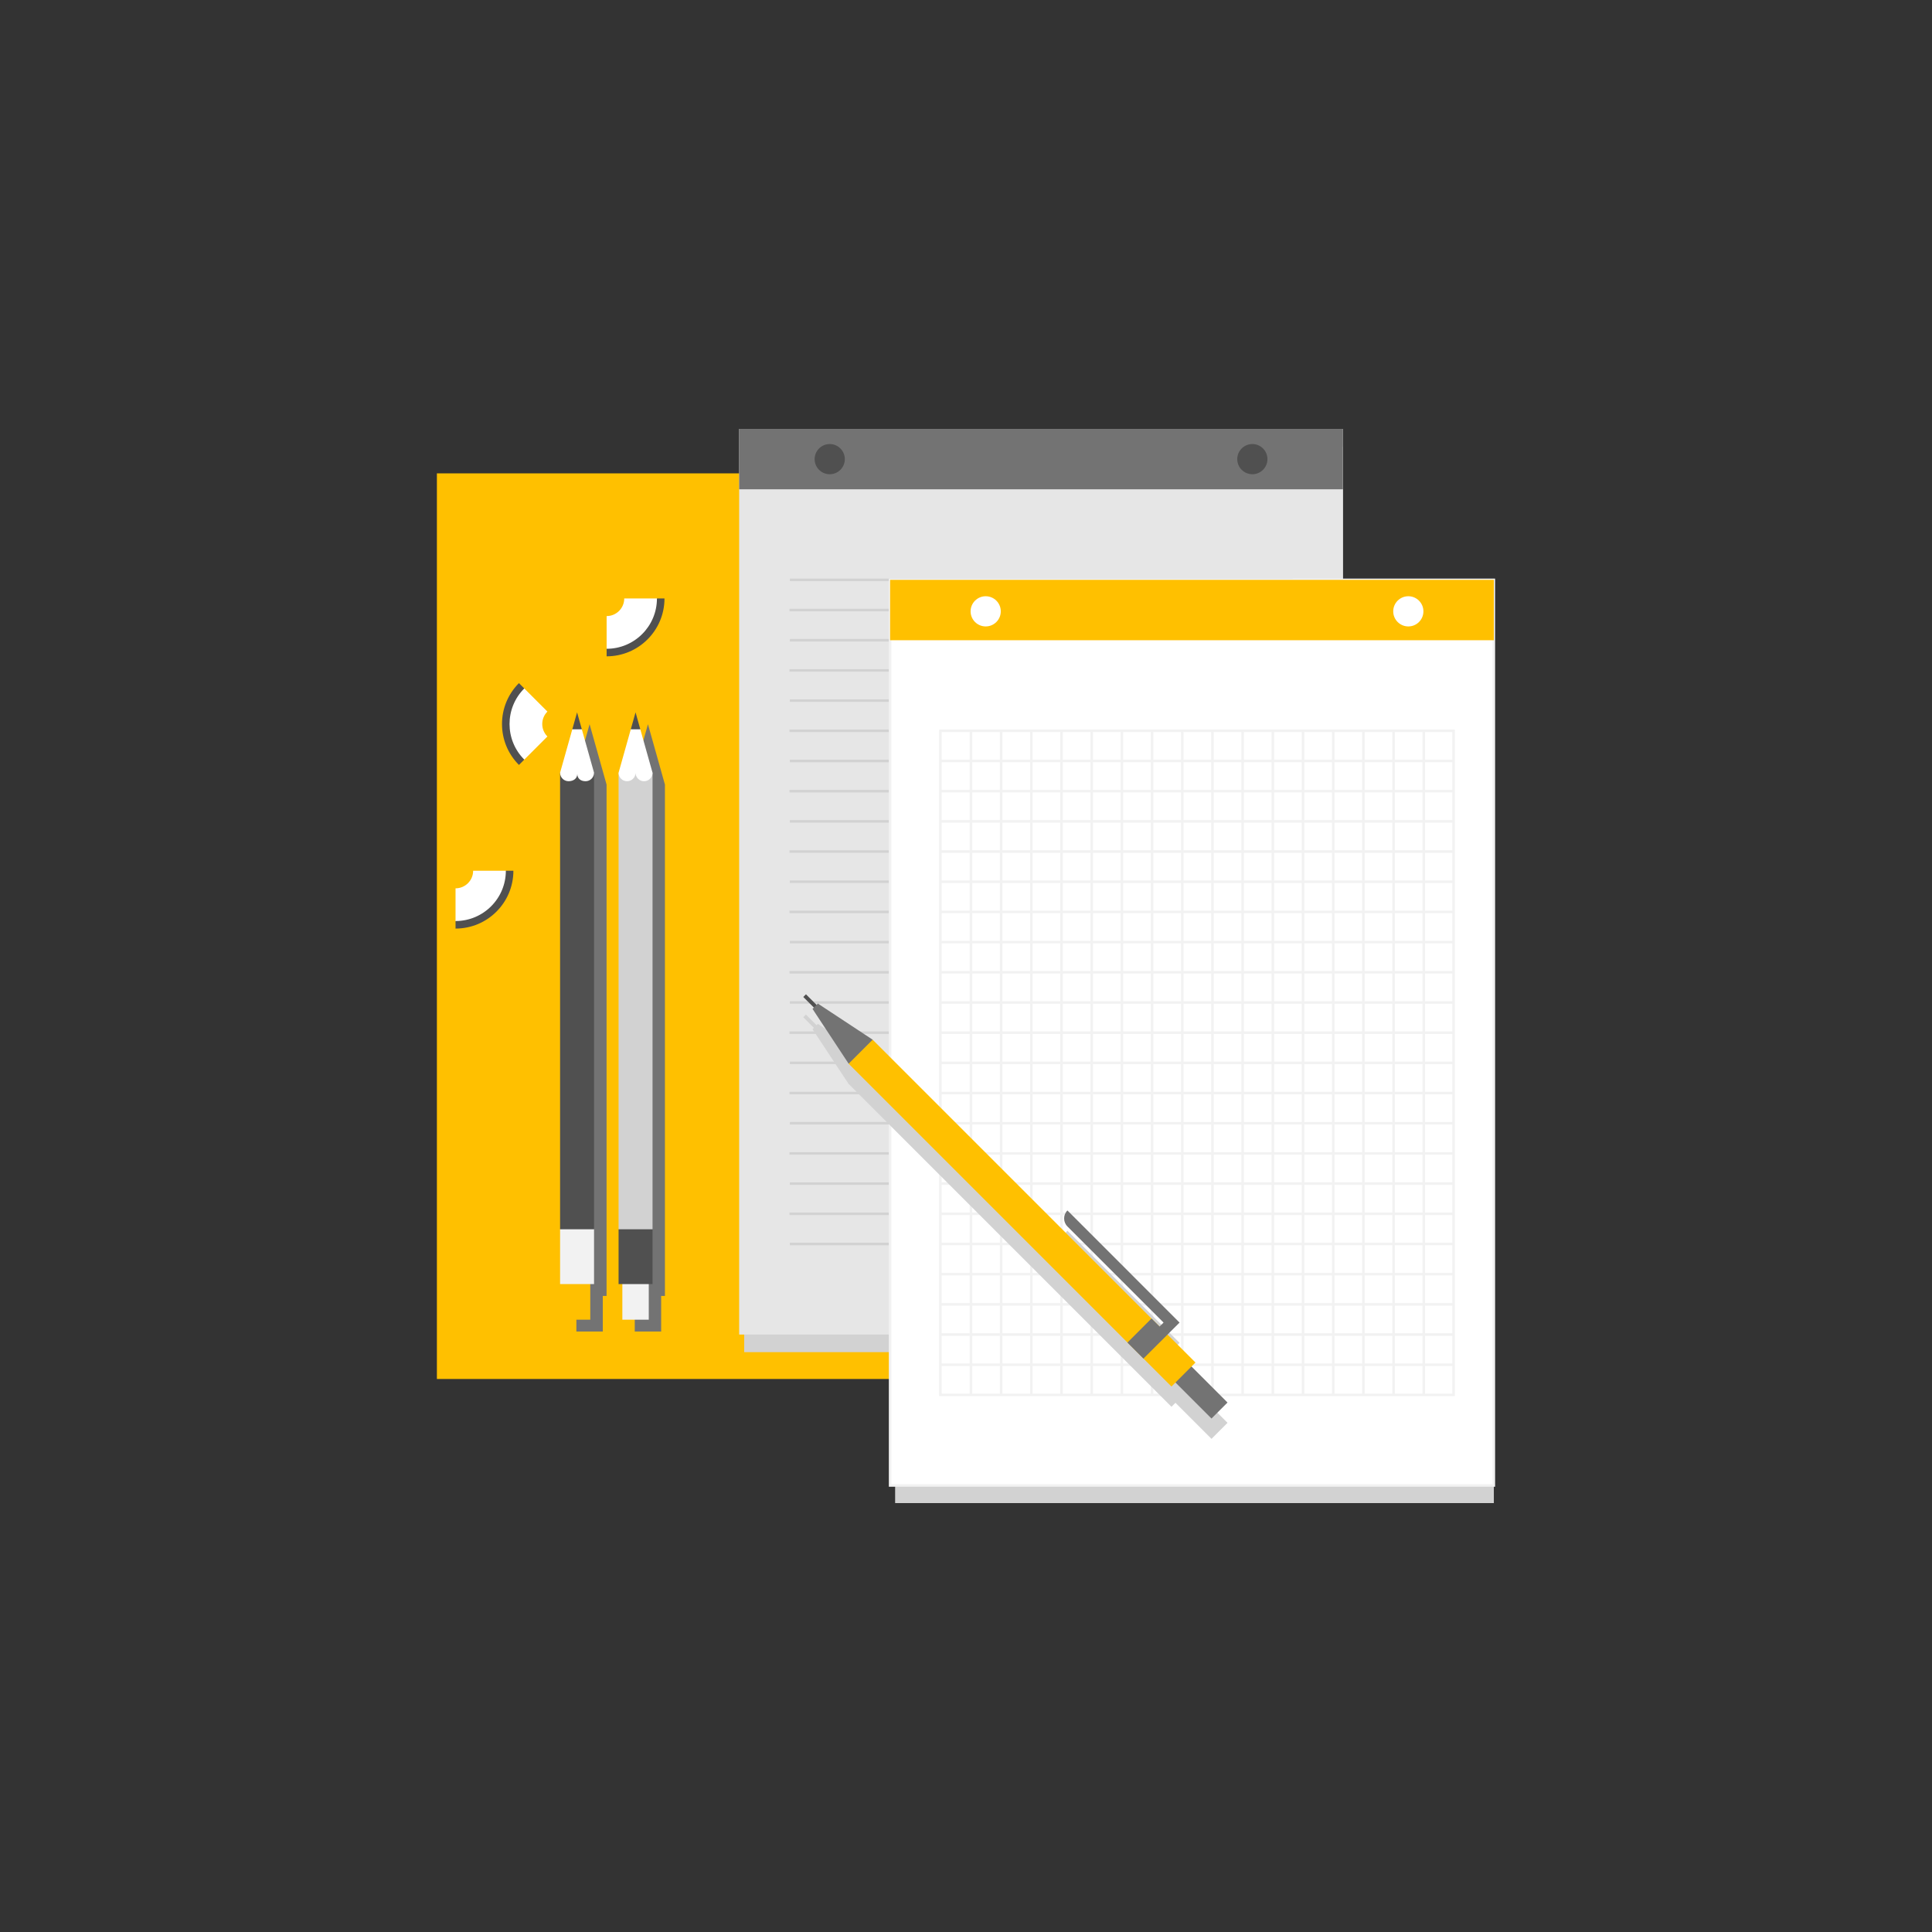 <svg width="720" height="720" xmlns="http://www.w3.org/2000/svg" xmlns:xlink="http://www.w3.org/1999/xlink" overflow="hidden"><rect width="100%" height="100%" fill="#333333" stroke="none"/><defs><clipPath id="clip0"><rect x="280" y="0" width="720" height="720"/></clipPath></defs><g clip-path="url(#clip0)" transform="translate(-280 0)"><path d="M442.818 176.407 667.818 176.407 667.818 513.907 442.817 513.907Z" fill="#FFC000"/><path d="M557.339 166.406 780.464 166.406 780.464 503.906 557.339 503.906Z" fill="#D2D2D2"/><path d="M555.464 159.844 780.464 159.844 780.464 497.344 555.464 497.344Z" fill="#E6E6E6"/><path d="M574.351 215.625 761.714 215.625 761.714 216.562 574.351 216.562Z" fill="#D2D2D2"/><path d="M574.214 226.875 761.577 226.875 761.577 227.812 574.214 227.812Z" fill="#D2D2D2"/><path d="M574.351 238.125 761.714 238.125 761.714 239.062 574.351 239.062Z" fill="#D2D2D2"/><path d="M574.214 249.375 761.577 249.375 761.577 250.312 574.214 250.312Z" fill="#D2D2D2"/><path d="M574.351 260.625 761.714 260.625 761.714 261.562 574.351 261.562Z" fill="#D2D2D2"/><path d="M574.214 271.875 761.577 271.875 761.577 272.812 574.214 272.812Z" fill="#D2D2D2"/><path d="M574.351 283.125 761.714 283.125 761.714 284.062 574.351 284.062Z" fill="#D2D2D2"/><path d="M574.214 294.375 761.577 294.375 761.577 295.312 574.214 295.312Z" fill="#D2D2D2"/><path d="M574.351 305.625 761.714 305.625 761.714 306.562 574.351 306.562Z" fill="#D2D2D2"/><path d="M574.214 316.875 761.577 316.875 761.577 317.812 574.214 317.812Z" fill="#D2D2D2"/><path d="M574.351 328.125 761.714 328.125 761.714 329.062 574.351 329.062Z" fill="#D2D2D2"/><path d="M574.214 339.375 761.577 339.375 761.577 340.312 574.214 340.312Z" fill="#D2D2D2"/><path d="M574.351 350.625 761.714 350.625 761.714 351.562 574.351 351.562Z" fill="#D2D2D2"/><path d="M574.214 361.875 761.577 361.875 761.577 362.812 574.214 362.812Z" fill="#D2D2D2"/><path d="M574.351 373.125 761.714 373.125 761.714 374.062 574.351 374.062Z" fill="#D2D2D2"/><path d="M574.214 384.375 761.577 384.375 761.577 385.312 574.214 385.312Z" fill="#D2D2D2"/><path d="M574.351 395.625 761.714 395.625 761.714 396.562 574.351 396.562Z" fill="#D2D2D2"/><path d="M574.214 406.875 761.577 406.875 761.577 407.812 574.214 407.812Z" fill="#D2D2D2"/><path d="M574.351 418.125 761.714 418.125 761.714 419.062 574.351 419.062Z" fill="#D2D2D2"/><path d="M574.214 429.375 761.577 429.375 761.577 430.312 574.214 430.312Z" fill="#D2D2D2"/><path d="M574.351 440.625 761.714 440.625 761.714 441.562 574.351 441.562Z" fill="#D2D2D2"/><path d="M574.214 451.875 761.577 451.875 761.577 452.812 574.214 452.812Z" fill="#D2D2D2"/><path d="M574.351 463.125 761.714 463.125 761.714 464.062 574.351 464.062Z" fill="#D2D2D2"/><path d="M555.464 159.844 780.464 159.844 780.464 182.344 555.464 182.344Z" fill="#737373"/><path d="M594.839 171.108C594.839 174.215 592.32 176.733 589.214 176.733 586.107 176.733 583.589 174.215 583.589 171.108 583.589 168.001 586.107 165.483 589.214 165.483 592.32 165.483 594.839 168.001 594.839 171.108Z" fill="#505050"/><path d="M752.339 171.108C752.339 174.215 749.82 176.733 746.714 176.733 743.607 176.733 741.089 174.215 741.089 171.108 741.089 168.001 743.607 165.483 746.714 165.483 749.82 165.483 752.339 168.001 752.339 171.108Z" fill="#505050"/><path d="M613.589 222.656 836.714 222.656 836.714 560.156 613.589 560.156Z" fill="#D2D2D2"/><path d="M611.714 216.094 836.714 216.094 836.714 553.594 611.714 553.594Z" fill="#FFFFFF"/><path d="M837.182 554.062 611.245 554.062 611.245 215.625 837.182 215.625 837.182 554.062ZM612.182 553.125 836.245 553.125 836.245 216.562 612.182 216.562 612.182 553.125Z" fill="#F2F2F2"/><path d="M629.995 271.875 629.995 520.312 822.182 520.312 822.182 271.875 629.995 271.875ZM721.07 429.375 721.07 419.062 731.382 419.062 731.382 429.375 721.07 429.375ZM731.382 430.312 731.382 440.625 721.07 440.625 721.07 430.312 731.382 430.312ZM731.382 362.812 731.382 373.125 721.07 373.125 721.07 362.812 731.382 362.812ZM721.07 361.875 721.07 351.562 731.382 351.562 731.382 361.875 721.07 361.875ZM721.07 406.875 721.07 396.562 731.382 396.562 731.382 406.875 721.07 406.875ZM731.382 407.812 731.382 418.125 721.07 418.125 721.07 407.812 731.382 407.812ZM721.07 395.625 721.07 385.312 731.382 385.312 731.382 395.625 721.07 395.625ZM721.07 384.375 721.07 374.062 731.382 374.062 731.382 384.375 721.07 384.375ZM720.132 373.125 709.82 373.125 709.82 362.812 720.132 362.812 720.132 373.125ZM720.132 374.062 720.132 384.375 709.82 384.375 709.82 374.062 720.132 374.062ZM720.132 385.312 720.132 395.625 709.82 395.625 709.82 385.312 720.132 385.312ZM720.132 396.562 720.132 406.875 709.82 406.875 709.82 396.562 720.132 396.562ZM720.132 407.812 720.132 418.125 709.82 418.125 709.82 407.812 720.132 407.812ZM720.132 419.062 720.132 429.375 709.82 429.375 709.82 419.062 720.132 419.062ZM732.32 419.062 742.632 419.062 742.632 429.375 732.32 429.375 732.32 419.062ZM732.32 418.125 732.32 407.812 742.632 407.812 742.632 418.125 732.32 418.125ZM732.32 406.875 732.32 396.562 742.632 396.562 742.632 406.875 732.32 406.875ZM732.32 395.625 732.32 385.312 742.632 385.312 742.632 395.625 732.32 395.625ZM732.32 384.375 732.32 374.062 742.632 374.062 742.632 384.375 732.32 384.375ZM732.32 373.125 732.32 362.812 742.632 362.812 742.632 373.125 732.32 373.125ZM732.32 361.875 732.32 351.562 742.632 351.562 742.632 361.875 732.32 361.875ZM732.32 350.625 732.32 340.312 742.632 340.312 742.632 350.625 732.32 350.625ZM731.382 350.625 721.07 350.625 721.07 340.312 731.382 340.312 731.382 350.625ZM720.132 350.625 709.82 350.625 709.82 340.312 720.132 340.312 720.132 350.625ZM720.132 351.562 720.132 361.875 709.82 361.875 709.82 351.562 720.132 351.562ZM708.882 361.875 698.57 361.875 698.57 351.562 708.882 351.562 708.882 361.875ZM708.882 362.812 708.882 373.125 698.57 373.125 698.57 362.812 708.882 362.812ZM708.882 374.062 708.882 384.375 698.57 384.375 698.57 374.062 708.882 374.062ZM708.882 385.312 708.882 395.625 698.57 395.625 698.57 385.312 708.882 385.312ZM708.882 396.562 708.882 406.875 698.57 406.875 698.57 396.562 708.882 396.562ZM708.882 407.812 708.882 418.125 698.57 418.125 698.57 407.812 708.882 407.812ZM708.882 419.062 708.882 429.375 698.57 429.375 698.57 419.062 708.882 419.062ZM708.882 430.312 708.882 440.625 698.57 440.625 698.57 430.312 708.882 430.312ZM709.82 430.312 720.132 430.312 720.132 440.625 709.82 440.625 709.82 430.312ZM720.132 441.562 720.132 451.875 709.82 451.875 709.82 441.562 720.132 441.562ZM721.07 441.562 731.382 441.562 731.382 451.875 721.07 451.875 721.07 441.562ZM732.32 441.562 742.632 441.562 742.632 451.875 732.32 451.875 732.32 441.562ZM732.32 440.625 732.32 430.312 742.632 430.312 742.632 440.625 732.32 440.625ZM743.57 430.312 753.882 430.312 753.882 440.625 743.57 440.625 743.57 430.312ZM743.57 429.375 743.57 419.062 753.882 419.062 753.882 429.375 743.57 429.375ZM743.57 418.125 743.57 407.812 753.882 407.812 753.882 418.125 743.57 418.125ZM743.57 406.875 743.57 396.562 753.882 396.562 753.882 406.875 743.57 406.875ZM743.57 395.625 743.57 385.312 753.882 385.312 753.882 395.625 743.57 395.625ZM743.57 384.375 743.57 374.062 753.882 374.062 753.882 384.375 743.57 384.375ZM743.57 373.125 743.57 362.812 753.882 362.812 753.882 373.125 743.57 373.125ZM743.57 361.875 743.57 351.562 753.882 351.562 753.882 361.875 743.57 361.875ZM743.57 350.625 743.57 340.312 753.882 340.312 753.882 350.625 743.57 350.625ZM743.57 339.375 743.57 329.062 753.882 329.062 753.882 339.375 743.57 339.375ZM742.632 339.375 732.32 339.375 732.32 329.062 742.632 329.062 742.632 339.375ZM731.382 339.375 721.07 339.375 721.07 329.062 731.382 329.062 731.382 339.375ZM720.132 339.375 709.82 339.375 709.82 329.062 720.132 329.062 720.132 339.375ZM708.882 339.375 698.57 339.375 698.57 329.062 708.882 329.062 708.882 339.375ZM708.882 340.312 708.882 350.625 698.57 350.625 698.57 340.312 708.882 340.312ZM697.632 350.625 687.32 350.625 687.32 340.312 697.632 340.312 697.632 350.625ZM697.632 351.562 697.632 361.875 687.32 361.875 687.32 351.562 697.632 351.562ZM697.632 362.812 697.632 373.125 687.32 373.125 687.32 362.812 697.632 362.812ZM697.632 374.062 697.632 384.375 687.32 384.375 687.32 374.062 697.632 374.062ZM697.632 385.312 697.632 395.625 687.32 395.625 687.32 385.312 697.632 385.312ZM697.632 396.562 697.632 406.875 687.32 406.875 687.32 396.562 697.632 396.562ZM697.632 407.812 697.632 418.125 687.32 418.125 687.32 407.812 697.632 407.812ZM697.632 419.062 697.632 429.375 687.32 429.375 687.32 419.062 697.632 419.062ZM697.632 430.312 697.632 440.625 687.32 440.625 687.32 430.312 697.632 430.312ZM697.632 441.562 697.632 451.875 687.32 451.875 687.32 441.562 697.632 441.562ZM698.57 441.562 708.882 441.562 708.882 451.875 698.57 451.875 698.57 441.562ZM708.882 452.812 708.882 463.125 698.57 463.125 698.57 452.812 708.882 452.812ZM709.82 452.812 720.132 452.812 720.132 463.125 709.82 463.125 709.82 452.812ZM721.07 452.812 731.382 452.812 731.382 463.125 721.07 463.125 721.07 452.812ZM732.32 452.812 742.632 452.812 742.632 463.125 732.32 463.125 732.32 452.812ZM743.57 452.812 753.882 452.812 753.882 463.125 743.57 463.125 743.57 452.812ZM743.57 451.875 743.57 441.562 753.882 441.562 753.882 451.875 743.57 451.875ZM754.82 441.562 765.132 441.562 765.132 451.875 754.82 451.875 754.82 441.562ZM754.82 440.625 754.82 430.312 765.132 430.312 765.132 440.625 754.82 440.625ZM754.82 429.375 754.82 419.062 765.132 419.062 765.132 429.375 754.82 429.375ZM754.82 418.125 754.82 407.812 765.132 407.812 765.132 418.125 754.82 418.125ZM754.82 406.875 754.82 396.562 765.132 396.562 765.132 406.875 754.82 406.875ZM754.82 395.625 754.82 385.312 765.132 385.312 765.132 395.625 754.82 395.625ZM754.82 384.375 754.82 374.062 765.132 374.062 765.132 384.375 754.82 384.375ZM754.82 373.125 754.82 362.812 765.132 362.812 765.132 373.125 754.82 373.125ZM754.82 361.875 754.82 351.562 765.132 351.562 765.132 361.875 754.82 361.875ZM754.82 350.625 754.82 340.312 765.132 340.312 765.132 350.625 754.82 350.625ZM754.82 339.375 754.82 329.062 765.132 329.062 765.132 339.375 754.82 339.375ZM754.82 328.125 754.82 317.812 765.132 317.812 765.132 328.125 754.82 328.125ZM753.882 328.125 743.57 328.125 743.57 317.812 753.882 317.812 753.882 328.125ZM742.632 328.125 732.32 328.125 732.32 317.812 742.632 317.812 742.632 328.125ZM731.382 328.125 721.07 328.125 721.07 317.812 731.382 317.812 731.382 328.125ZM720.132 328.125 709.82 328.125 709.82 317.812 720.132 317.812 720.132 328.125ZM708.882 328.125 698.57 328.125 698.57 317.812 708.882 317.812 708.882 328.125ZM697.632 328.125 687.32 328.125 687.32 317.812 697.632 317.812 697.632 328.125ZM697.632 329.062 697.632 339.375 687.32 339.375 687.32 329.062 697.632 329.062ZM686.382 339.375 676.07 339.375 676.07 329.062 686.382 329.062 686.382 339.375ZM686.382 340.312 686.382 350.625 676.07 350.625 676.07 340.312 686.382 340.312ZM686.382 351.562 686.382 361.875 676.07 361.875 676.07 351.562 686.382 351.562ZM686.382 362.812 686.382 373.125 676.07 373.125 676.07 362.812 686.382 362.812ZM686.382 374.062 686.382 384.375 676.07 384.375 676.07 374.062 686.382 374.062ZM686.382 385.312 686.382 395.625 676.07 395.625 676.07 385.312 686.382 385.312ZM686.382 396.562 686.382 406.875 676.07 406.875 676.07 396.562 686.382 396.562ZM686.382 407.812 686.382 418.125 676.07 418.125 676.07 407.812 686.382 407.812ZM686.382 419.062 686.382 429.375 676.07 429.375 676.07 419.062 686.382 419.062ZM686.382 430.312 686.382 440.625 676.07 440.625 676.07 430.312 686.382 430.312ZM686.382 441.562 686.382 451.875 676.07 451.875 676.07 441.562 686.382 441.562ZM686.382 452.812 686.382 463.125 676.07 463.125 676.07 452.812 686.382 452.812ZM687.32 452.812 697.632 452.812 697.632 463.125 687.32 463.125 687.32 452.812ZM697.632 464.062 697.632 474.375 687.32 474.375 687.32 464.062 697.632 464.062ZM698.57 464.062 708.882 464.062 708.882 474.375 698.57 474.375 698.57 464.062ZM709.82 464.062 720.132 464.062 720.132 474.375 709.82 474.375 709.82 464.062ZM721.07 464.062 731.382 464.062 731.382 474.375 721.07 474.375 721.07 464.062ZM732.32 464.062 742.632 464.062 742.632 474.375 732.32 474.375 732.32 464.062ZM743.57 464.062 753.882 464.062 753.882 474.375 743.57 474.375 743.57 464.062ZM754.82 464.062 765.132 464.062 765.132 474.375 754.82 474.375 754.82 464.062ZM754.82 463.125 754.82 452.812 765.132 452.812 765.132 463.125 754.82 463.125ZM766.07 452.812 776.382 452.812 776.382 463.125 766.07 463.125 766.07 452.812ZM766.07 451.875 766.07 441.562 776.382 441.562 776.382 451.875 766.07 451.875ZM766.07 440.625 766.07 430.312 776.382 430.312 776.382 440.625 766.07 440.625ZM766.07 429.375 766.07 419.062 776.382 419.062 776.382 429.375 766.07 429.375ZM766.07 418.125 766.07 407.812 776.382 407.812 776.382 418.125 766.07 418.125ZM766.07 406.875 766.07 396.562 776.382 396.562 776.382 406.875 766.07 406.875ZM766.07 395.625 766.07 385.312 776.382 385.312 776.382 395.625 766.07 395.625ZM766.07 384.375 766.07 374.062 776.382 374.062 776.382 384.375 766.07 384.375ZM766.07 373.125 766.07 362.812 776.382 362.812 776.382 373.125 766.07 373.125ZM766.07 361.875 766.07 351.562 776.382 351.562 776.382 361.875 766.07 361.875ZM766.07 350.625 766.07 340.312 776.382 340.312 776.382 350.625 766.07 350.625ZM766.07 339.375 766.07 329.062 776.382 329.062 776.382 339.375 766.07 339.375ZM766.07 328.125 766.07 317.812 776.382 317.812 776.382 328.125 766.07 328.125ZM766.07 316.875 766.07 306.562 776.382 306.562 776.382 316.875 766.07 316.875ZM765.132 316.875 754.82 316.875 754.82 306.562 765.132 306.562 765.132 316.875ZM753.882 316.875 743.57 316.875 743.57 306.562 753.882 306.562 753.882 316.875ZM742.632 316.875 732.32 316.875 732.32 306.562 742.632 306.562 742.632 316.875ZM731.382 316.875 721.07 316.875 721.07 306.562 731.382 306.562 731.382 316.875ZM720.132 316.875 709.82 316.875 709.82 306.562 720.132 306.562 720.132 316.875ZM708.882 316.875 698.57 316.875 698.57 306.562 708.882 306.562 708.882 316.875ZM697.632 316.875 687.32 316.875 687.32 306.562 697.632 306.562 697.632 316.875ZM686.382 316.875 676.07 316.875 676.07 306.562 686.382 306.562 686.382 316.875ZM686.382 317.812 686.382 328.125 676.07 328.125 676.07 317.812 686.382 317.812ZM675.132 328.125 664.82 328.125 664.82 317.812 675.132 317.812 675.132 328.125ZM675.132 329.062 675.132 339.375 664.82 339.375 664.82 329.062 675.132 329.062ZM675.132 340.312 675.132 350.625 664.82 350.625 664.82 340.312 675.132 340.312ZM675.132 351.562 675.132 361.875 664.82 361.875 664.82 351.562 675.132 351.562ZM675.132 362.812 675.132 373.125 664.82 373.125 664.82 362.812 675.132 362.812ZM675.132 374.062 675.132 384.375 664.82 384.375 664.82 374.062 675.132 374.062ZM675.132 385.312 675.132 395.625 664.82 395.625 664.82 385.312 675.132 385.312ZM675.132 396.562 675.132 406.875 664.82 406.875 664.82 396.562 675.132 396.562ZM675.132 407.812 675.132 418.125 664.82 418.125 664.82 407.812 675.132 407.812ZM675.132 419.062 675.132 429.375 664.82 429.375 664.82 419.062 675.132 419.062ZM675.132 430.312 675.132 440.625 664.82 440.625 664.82 430.312 675.132 430.312ZM675.132 441.562 675.132 451.875 664.82 451.875 664.82 441.562 675.132 441.562ZM675.132 452.812 675.132 463.125 664.82 463.125 664.82 452.812 675.132 452.812ZM675.132 464.062 675.132 474.375 664.82 474.375 664.82 464.062 675.132 464.062ZM676.07 464.062 686.382 464.062 686.382 474.375 676.07 474.375 676.07 464.062ZM686.382 475.312 686.382 485.625 676.07 485.625 676.07 475.312 686.382 475.312ZM687.32 475.312 697.632 475.312 697.632 485.625 687.32 485.625 687.32 475.312ZM698.57 475.312 708.882 475.312 708.882 485.625 698.57 485.625 698.57 475.312ZM709.82 475.312 720.132 475.312 720.132 485.625 709.82 485.625 709.82 475.312ZM721.07 475.312 731.382 475.312 731.382 485.625 721.07 485.625 721.07 475.312ZM732.32 475.312 742.632 475.312 742.632 485.625 732.32 485.625 732.32 475.312ZM743.57 475.312 753.882 475.312 753.882 485.625 743.57 485.625 743.57 475.312ZM754.82 475.312 765.132 475.312 765.132 485.625 754.82 485.625 754.82 475.312ZM766.07 475.312 776.382 475.312 776.382 485.625 766.07 485.625 766.07 475.312ZM766.07 474.375 766.07 464.062 776.382 464.062 776.382 474.375 766.07 474.375ZM777.32 464.062 787.632 464.062 787.632 474.375 777.32 474.375 777.32 464.062ZM777.32 463.125 777.32 452.812 787.632 452.812 787.632 463.125 777.32 463.125ZM777.32 451.875 777.32 441.562 787.632 441.562 787.632 451.875 777.32 451.875ZM777.32 440.625 777.32 430.312 787.632 430.312 787.632 440.625 777.32 440.625ZM777.32 429.375 777.32 419.062 787.632 419.062 787.632 429.375 777.32 429.375ZM777.32 418.125 777.32 407.812 787.632 407.812 787.632 418.125 777.32 418.125ZM777.32 406.875 777.32 396.562 787.632 396.562 787.632 406.875 777.32 406.875ZM777.32 395.625 777.32 385.312 787.632 385.312 787.632 395.625 777.32 395.625ZM777.32 384.375 777.32 374.062 787.632 374.062 787.632 384.375 777.32 384.375ZM777.32 373.125 777.32 362.812 787.632 362.812 787.632 373.125 777.32 373.125ZM777.32 361.875 777.32 351.562 787.632 351.562 787.632 361.875 777.32 361.875ZM777.32 350.625 777.32 340.312 787.632 340.312 787.632 350.625 777.32 350.625ZM777.32 339.375 777.32 329.062 787.632 329.062 787.632 339.375 777.32 339.375ZM777.32 328.125 777.32 317.812 787.632 317.812 787.632 328.125 777.32 328.125ZM777.32 316.875 777.32 306.562 787.632 306.562 787.632 316.875 777.32 316.875ZM777.32 305.625 777.32 295.312 787.632 295.312 787.632 305.625 777.32 305.625ZM776.382 305.625 766.07 305.625 766.07 295.312 776.382 295.312 776.382 305.625ZM765.132 305.625 754.82 305.625 754.82 295.312 765.132 295.312 765.132 305.625ZM753.882 305.625 743.57 305.625 743.57 295.312 753.882 295.312 753.882 305.625ZM742.632 305.625 732.32 305.625 732.32 295.312 742.632 295.312 742.632 305.625ZM731.382 305.625 721.07 305.625 721.07 295.312 731.382 295.312 731.382 305.625ZM720.132 305.625 709.82 305.625 709.82 295.312 720.132 295.312 720.132 305.625ZM708.882 305.625 698.57 305.625 698.57 295.312 708.882 295.312 708.882 305.625ZM697.632 305.625 687.32 305.625 687.32 295.312 697.632 295.312 697.632 305.625ZM686.382 305.625 676.07 305.625 676.07 295.312 686.382 295.312 686.382 305.625ZM675.132 305.625 664.82 305.625 664.82 295.312 675.132 295.312 675.132 305.625ZM675.132 306.562 675.132 316.875 664.82 316.875 664.82 306.562 675.132 306.562ZM663.882 316.875 653.57 316.875 653.57 306.562 663.882 306.562 663.882 316.875ZM663.882 317.812 663.882 328.125 653.57 328.125 653.57 317.812 663.882 317.812ZM663.882 329.062 663.882 339.375 653.57 339.375 653.57 329.062 663.882 329.062ZM663.882 340.312 663.882 350.625 653.57 350.625 653.57 340.312 663.882 340.312ZM663.882 351.562 663.882 361.875 653.57 361.875 653.57 351.562 663.882 351.562ZM663.882 362.812 663.882 373.125 653.57 373.125 653.57 362.812 663.882 362.812ZM663.882 374.062 663.882 384.375 653.57 384.375 653.57 374.062 663.882 374.062ZM663.882 385.312 663.882 395.625 653.57 395.625 653.57 385.312 663.882 385.312ZM663.882 396.562 663.882 406.875 653.57 406.875 653.57 396.562 663.882 396.562ZM663.882 407.812 663.882 418.125 653.57 418.125 653.57 407.812 663.882 407.812ZM663.882 419.062 663.882 429.375 653.57 429.375 653.57 419.062 663.882 419.062ZM663.882 430.312 663.882 440.625 653.57 440.625 653.57 430.312 663.882 430.312ZM663.882 441.562 663.882 451.875 653.57 451.875 653.57 441.562 663.882 441.562ZM663.882 452.812 663.882 463.125 653.57 463.125 653.57 452.812 663.882 452.812ZM663.882 464.062 663.882 474.375 653.57 474.375 653.57 464.062 663.882 464.062ZM663.882 475.312 663.882 485.625 653.57 485.625 653.57 475.312 663.882 475.312ZM664.82 475.312 675.132 475.312 675.132 485.625 664.82 485.625 664.82 475.312ZM675.132 486.562 675.132 496.875 664.82 496.875 664.82 486.562 675.132 486.562ZM676.07 486.562 686.382 486.562 686.382 496.875 676.07 496.875 676.07 486.562ZM687.32 486.562 697.632 486.562 697.632 496.875 687.32 496.875 687.32 486.562ZM698.57 486.562 708.882 486.562 708.882 496.875 698.57 496.875 698.57 486.562ZM709.82 486.562 720.132 486.562 720.132 496.875 709.82 496.875 709.82 486.562ZM721.07 486.562 731.382 486.562 731.382 496.875 721.07 496.875 721.07 486.562ZM732.32 486.562 742.632 486.562 742.632 496.875 732.32 496.875 732.32 486.562ZM743.57 486.562 753.882 486.562 753.882 496.875 743.57 496.875 743.57 486.562ZM754.82 486.562 765.132 486.562 765.132 496.875 754.82 496.875 754.82 486.562ZM766.07 486.562 776.382 486.562 776.382 496.875 766.07 496.875 766.07 486.562ZM777.32 486.562 787.632 486.562 787.632 496.875 777.32 496.875 777.32 486.562ZM777.32 485.625 777.32 475.312 787.632 475.312 787.632 485.625 777.32 485.625ZM788.57 475.312 798.882 475.312 798.882 485.625 788.57 485.625 788.57 475.312ZM788.57 474.375 788.57 464.062 798.882 464.062 798.882 474.375 788.57 474.375ZM788.57 463.125 788.57 452.812 798.882 452.812 798.882 463.125 788.57 463.125ZM788.57 451.875 788.57 441.562 798.882 441.562 798.882 451.875 788.57 451.875ZM788.57 440.625 788.57 430.312 798.882 430.312 798.882 440.625 788.57 440.625ZM788.57 429.375 788.57 419.062 798.882 419.062 798.882 429.375 788.57 429.375ZM788.57 418.125 788.57 407.812 798.882 407.812 798.882 418.125 788.57 418.125ZM788.57 406.875 788.57 396.562 798.882 396.562 798.882 406.875 788.57 406.875ZM788.57 395.625 788.57 385.312 798.882 385.312 798.882 395.625 788.57 395.625ZM788.57 384.375 788.57 374.062 798.882 374.062 798.882 384.375 788.57 384.375ZM788.57 373.125 788.57 362.812 798.882 362.812 798.882 373.125 788.57 373.125ZM788.57 361.875 788.57 351.562 798.882 351.562 798.882 361.875 788.57 361.875ZM788.57 350.625 788.57 340.312 798.882 340.312 798.882 350.625 788.57 350.625ZM788.57 339.375 788.57 329.062 798.882 329.062 798.882 339.375 788.57 339.375ZM788.57 328.125 788.57 317.812 798.882 317.812 798.882 328.125 788.57 328.125ZM788.57 316.875 788.57 306.562 798.882 306.562 798.882 316.875 788.57 316.875ZM788.57 305.625 788.57 295.312 798.882 295.312 798.882 305.625 788.57 305.625ZM788.57 294.375 788.57 284.062 798.882 284.062 798.882 294.375 788.57 294.375ZM787.632 294.375 777.32 294.375 777.32 284.062 787.632 284.062 787.632 294.375ZM776.382 294.375 766.07 294.375 766.07 284.062 776.382 284.062 776.382 294.375ZM765.132 294.375 754.82 294.375 754.82 284.062 765.132 284.062 765.132 294.375ZM753.882 294.375 743.57 294.375 743.57 284.062 753.882 284.062 753.882 294.375ZM742.632 294.375 732.32 294.375 732.32 284.062 742.632 284.062 742.632 294.375ZM731.382 294.375 721.07 294.375 721.07 284.062 731.382 284.062 731.382 294.375ZM720.132 294.375 709.82 294.375 709.82 284.062 720.132 284.062 720.132 294.375ZM708.882 294.375 698.57 294.375 698.57 284.062 708.882 284.062 708.882 294.375ZM697.632 294.375 687.32 294.375 687.32 284.062 697.632 284.062 697.632 294.375ZM686.382 294.375 676.07 294.375 676.07 284.062 686.382 284.062 686.382 294.375ZM675.132 294.375 664.82 294.375 664.82 284.062 675.132 284.062 675.132 294.375ZM663.882 294.375 653.57 294.375 653.57 284.062 663.882 284.062 663.882 294.375ZM663.882 295.312 663.882 305.625 653.57 305.625 653.57 295.312 663.882 295.312ZM652.632 305.625 642.32 305.625 642.32 295.312 652.632 295.312 652.632 305.625ZM652.632 306.562 652.632 316.875 642.32 316.875 642.32 306.562 652.632 306.562ZM652.632 317.812 652.632 328.125 642.32 328.125 642.32 317.812 652.632 317.812ZM652.632 329.062 652.632 339.375 642.32 339.375 642.32 329.062 652.632 329.062ZM652.632 340.312 652.632 350.625 642.32 350.625 642.32 340.312 652.632 340.312ZM652.632 351.562 652.632 361.875 642.32 361.875 642.32 351.562 652.632 351.562ZM652.632 362.812 652.632 373.125 642.32 373.125 642.32 362.812 652.632 362.812ZM652.632 374.062 652.632 384.375 642.32 384.375 642.32 374.062 652.632 374.062ZM652.632 385.312 652.632 395.625 642.32 395.625 642.32 385.312 652.632 385.312ZM652.632 396.562 652.632 406.875 642.32 406.875 642.32 396.562 652.632 396.562ZM652.632 407.812 652.632 418.125 642.32 418.125 642.32 407.812 652.632 407.812ZM652.632 419.062 652.632 429.375 642.32 429.375 642.32 419.062 652.632 419.062ZM652.632 430.312 652.632 440.625 642.32 440.625 642.32 430.312 652.632 430.312ZM652.632 441.562 652.632 451.875 642.32 451.875 642.32 441.562 652.632 441.562ZM652.632 452.812 652.632 463.125 642.32 463.125 642.32 452.812 652.632 452.812ZM652.632 464.062 652.632 474.375 642.32 474.375 642.32 464.062 652.632 464.062ZM652.632 475.312 652.632 485.625 642.32 485.625 642.32 475.312 652.632 475.312ZM652.632 486.562 652.632 496.875 642.32 496.875 642.32 486.562 652.632 486.562ZM653.57 486.562 663.882 486.562 663.882 496.875 653.57 496.875 653.57 486.562ZM663.882 497.812 663.882 508.125 653.57 508.125 653.57 497.812 663.882 497.812ZM664.82 497.812 675.132 497.812 675.132 508.125 664.82 508.125 664.82 497.812ZM676.07 497.812 686.382 497.812 686.382 508.125 676.07 508.125 676.07 497.812ZM687.32 497.812 697.632 497.812 697.632 508.125 687.32 508.125 687.32 497.812ZM698.57 497.812 708.882 497.812 708.882 508.125 698.57 508.125 698.57 497.812ZM709.82 497.812 720.132 497.812 720.132 508.125 709.82 508.125 709.82 497.812ZM721.07 497.812 731.382 497.812 731.382 508.125 721.07 508.125 721.07 497.812ZM732.32 497.812 742.632 497.812 742.632 508.125 732.32 508.125 732.32 497.812ZM743.57 497.812 753.882 497.812 753.882 508.125 743.57 508.125 743.57 497.812ZM754.82 497.812 765.132 497.812 765.132 508.125 754.82 508.125 754.82 497.812ZM766.07 497.812 776.382 497.812 776.382 508.125 766.07 508.125 766.07 497.812ZM777.32 497.812 787.632 497.812 787.632 508.125 777.32 508.125 777.32 497.812ZM788.57 497.812 798.882 497.812 798.882 508.125 788.57 508.125 788.57 497.812ZM788.57 496.875 788.57 486.562 798.882 486.562 798.882 496.875 788.57 496.875ZM799.82 486.562 810.132 486.562 810.132 496.875 799.82 496.875 799.82 486.562ZM799.82 485.625 799.82 475.312 810.132 475.312 810.132 485.625 799.82 485.625ZM799.82 474.375 799.82 464.062 810.132 464.062 810.132 474.375 799.82 474.375ZM799.82 463.125 799.82 452.812 810.132 452.812 810.132 463.125 799.82 463.125ZM799.82 451.875 799.82 441.562 810.132 441.562 810.132 451.875 799.82 451.875ZM799.82 440.625 799.82 430.312 810.132 430.312 810.132 440.625 799.82 440.625ZM799.82 429.375 799.82 419.062 810.132 419.062 810.132 429.375 799.82 429.375ZM799.82 418.125 799.82 407.812 810.132 407.812 810.132 418.125 799.82 418.125ZM799.82 406.875 799.82 396.562 810.132 396.562 810.132 406.875 799.82 406.875ZM799.82 395.625 799.82 385.312 810.132 385.312 810.132 395.625 799.82 395.625ZM799.82 384.375 799.82 374.062 810.132 374.062 810.132 384.375 799.82 384.375ZM799.82 373.125 799.82 362.812 810.132 362.812 810.132 373.125 799.82 373.125ZM799.82 361.875 799.82 351.562 810.132 351.562 810.132 361.875 799.82 361.875ZM799.82 350.625 799.82 340.312 810.132 340.312 810.132 350.625 799.82 350.625ZM799.82 339.375 799.82 329.062 810.132 329.062 810.132 339.375 799.82 339.375ZM799.82 328.125 799.82 317.812 810.132 317.812 810.132 328.125 799.82 328.125ZM799.82 316.875 799.82 306.562 810.132 306.562 810.132 316.875 799.82 316.875ZM799.82 305.625 799.82 295.312 810.132 295.312 810.132 305.625 799.82 305.625ZM799.82 294.375 799.82 284.062 810.132 284.062 810.132 294.375 799.82 294.375ZM799.82 283.125 799.82 272.812 810.132 272.812 810.132 283.125 799.82 283.125ZM798.882 283.125 788.57 283.125 788.57 272.812 798.882 272.812 798.882 283.125ZM787.632 283.125 777.32 283.125 777.32 272.812 787.632 272.812 787.632 283.125ZM776.382 283.125 766.07 283.125 766.07 272.812 776.382 272.812 776.382 283.125ZM765.132 283.125 754.82 283.125 754.82 272.812 765.132 272.812 765.132 283.125ZM753.882 283.125 743.57 283.125 743.57 272.812 753.882 272.812 753.882 283.125ZM742.632 283.125 732.32 283.125 732.32 272.812 742.632 272.812 742.632 283.125ZM731.382 283.125 721.07 283.125 721.07 272.812 731.382 272.812 731.382 283.125ZM720.132 283.125 709.82 283.125 709.82 272.812 720.132 272.812 720.132 283.125ZM708.882 283.125 698.57 283.125 698.57 272.812 708.882 272.812 708.882 283.125ZM697.632 283.125 687.32 283.125 687.32 272.812 697.632 272.812 697.632 283.125ZM686.382 283.125 676.07 283.125 676.07 272.812 686.382 272.812 686.382 283.125ZM675.132 283.125 664.82 283.125 664.82 272.812 675.132 272.812 675.132 283.125ZM663.882 283.125 653.57 283.125 653.57 272.812 663.882 272.812 663.882 283.125ZM652.632 283.125 642.32 283.125 642.32 272.812 652.632 272.812 652.632 283.125ZM652.632 284.062 652.632 294.375 642.32 294.375 642.32 284.062 652.632 284.062ZM641.382 294.375 630.932 294.375 630.932 284.062 641.381 284.062 641.381 294.375ZM630.932 295.312 641.381 295.312 641.381 305.625 630.932 305.625 630.932 295.312ZM641.382 306.562 641.382 316.875 630.932 316.875 630.932 306.562 641.382 306.562ZM630.932 317.812 641.381 317.812 641.381 328.125 630.932 328.125 630.932 317.812ZM641.382 329.062 641.382 339.375 630.932 339.375 630.932 329.062 641.382 329.062ZM630.932 340.312 641.381 340.312 641.381 350.625 630.932 350.625 630.932 340.312ZM641.382 351.562 641.382 361.875 630.932 361.875 630.932 351.562 641.382 351.562ZM630.932 362.812 641.381 362.812 641.381 373.125 630.932 373.125 630.932 362.812ZM641.382 374.062 641.382 384.375 630.932 384.375 630.932 374.062 641.382 374.062ZM630.932 385.312 641.381 385.312 641.381 395.625 630.932 395.625 630.932 385.312ZM641.382 396.562 641.382 406.875 630.932 406.875 630.932 396.562 641.382 396.562ZM630.932 407.812 641.381 407.812 641.381 418.125 630.932 418.125 630.932 407.812ZM641.382 419.062 641.382 429.375 630.932 429.375 630.932 419.062 641.382 419.062ZM630.932 430.312 641.381 430.312 641.381 440.625 630.932 440.625 630.932 430.312ZM641.382 441.562 641.382 451.875 630.932 451.875 630.932 441.562 641.382 441.562ZM630.932 452.812 641.381 452.812 641.381 463.125 630.932 463.125 630.932 452.812ZM641.382 464.062 641.382 474.375 630.932 474.375 630.932 464.062 641.382 464.062ZM630.932 475.312 641.381 475.312 641.381 485.625 630.932 485.625 630.932 475.312ZM641.382 486.562 641.382 496.875 630.932 496.875 630.932 486.562 641.382 486.562ZM630.932 497.812 641.381 497.812 641.381 508.125 630.932 508.125 630.932 497.812ZM642.32 497.812 652.632 497.812 652.632 508.125 642.32 508.125 642.32 497.812ZM652.632 509.062 652.632 519.375 642.32 519.375 642.32 509.062 652.632 509.062ZM653.57 509.062 663.882 509.062 663.882 519.375 653.57 519.375 653.57 509.062ZM664.82 509.062 675.132 509.062 675.132 519.375 664.82 519.375 664.82 509.062ZM676.07 509.062 686.382 509.062 686.382 519.375 676.07 519.375 676.07 509.062ZM687.32 509.062 697.632 509.062 697.632 519.375 687.32 519.375 687.32 509.062ZM698.57 509.062 708.882 509.062 708.882 519.375 698.57 519.375 698.57 509.062ZM709.82 509.062 720.132 509.062 720.132 519.375 709.82 519.375 709.82 509.062ZM721.07 509.062 731.382 509.062 731.382 519.375 721.07 519.375 721.07 509.062ZM732.32 509.062 742.632 509.062 742.632 519.375 732.32 519.375 732.32 509.062ZM743.57 509.062 753.882 509.062 753.882 519.375 743.57 519.375 743.57 509.062ZM754.82 509.062 765.132 509.062 765.132 519.375 754.82 519.375 754.82 509.062ZM766.07 509.062 776.382 509.062 776.382 519.375 766.07 519.375 766.07 509.062ZM777.32 509.062 787.632 509.062 787.632 519.375 777.32 519.375 777.32 509.062ZM788.57 509.062 798.882 509.062 798.882 519.375 788.57 519.375 788.57 509.062ZM799.82 509.062 810.132 509.062 810.132 519.375 799.82 519.375 799.82 509.062ZM799.82 508.125 799.82 497.812 810.132 497.812 810.132 508.125 799.82 508.125ZM811.07 497.812 821.246 497.812 821.246 508.125 811.07 508.125 811.07 497.812ZM811.07 496.875 811.07 486.562 821.246 486.562 821.246 496.875 811.07 496.875ZM821.245 485.625 811.069 485.625 811.069 475.312 821.245 475.312 821.245 485.625ZM811.07 474.375 811.07 464.062 821.246 464.062 821.246 474.375 811.07 474.375ZM821.245 463.125 811.069 463.125 811.069 452.812 821.245 452.812 821.245 463.125ZM811.07 451.875 811.07 441.562 821.246 441.562 821.246 451.875 811.07 451.875ZM821.245 440.625 811.069 440.625 811.069 430.312 821.245 430.312 821.245 440.625ZM811.07 429.375 811.07 419.062 821.246 419.062 821.246 429.375 811.07 429.375ZM821.245 418.125 811.069 418.125 811.069 407.812 821.245 407.812 821.245 418.125ZM811.07 406.875 811.07 396.562 821.246 396.562 821.246 406.875 811.07 406.875ZM821.245 395.625 811.069 395.625 811.069 385.312 821.245 385.312 821.245 395.625ZM811.07 384.375 811.07 374.062 821.246 374.062 821.246 384.375 811.07 384.375ZM821.245 373.125 811.069 373.125 811.069 362.812 821.245 362.812 821.245 373.125ZM811.07 361.875 811.07 351.562 821.246 351.562 821.246 361.875 811.07 361.875ZM821.245 350.625 811.069 350.625 811.069 340.312 821.245 340.312 821.245 350.625ZM811.07 339.375 811.07 329.062 821.246 329.062 821.246 339.375 811.07 339.375ZM821.245 328.125 811.069 328.125 811.069 317.812 821.245 317.812 821.245 328.125ZM811.07 316.875 811.07 306.562 821.246 306.562 821.246 316.875 811.07 316.875ZM821.245 305.625 811.069 305.625 811.069 295.312 821.245 295.312 821.245 305.625ZM811.07 294.375 811.07 284.062 821.246 284.062 821.246 294.375 811.07 294.375ZM821.245 283.125 811.069 283.125 811.069 272.812 821.245 272.812 821.245 283.125ZM641.382 272.812 641.382 283.125 630.932 283.125 630.932 272.812 641.382 272.812ZM630.932 509.062 641.381 509.062 641.381 519.375 630.932 519.375 630.932 509.062ZM811.07 519.375 811.07 509.062 821.246 509.062 821.246 519.375 811.07 519.375Z" fill="#F2F2F2"/><path d="M611.714 216.094 836.714 216.094 836.714 238.594 611.714 238.594Z" fill="#FFC000"/><path d="M652.964 227.827C652.964 230.933 650.445 233.452 647.339 233.452 644.232 233.452 641.714 230.933 641.714 227.827 641.714 224.72 644.232 222.202 647.339 222.202 650.445 222.202 652.964 224.72 652.964 227.827Z" fill="#FFFFFF"/><path d="M810.464 227.827C810.464 230.933 807.945 233.452 804.839 233.452 801.732 233.452 799.214 230.933 799.214 227.827 799.214 224.72 801.732 222.202 804.839 222.202 807.945 222.202 810.464 224.72 810.464 227.827Z" fill="#FFFFFF"/><path d="M737.463 530.249 724.029 516.815 725.52 515.323 715.113 504.916 719.588 500.441 677.803 458.656C676.155 460.303 676.155 462.974 677.803 464.622L713.622 500.441 712.13 501.933 605.215 395.017 584.795 381.557 584.303 382.049 580.362 378.107 579.362 379.107 583.303 383.048 582.806 383.546 596.265 403.966 716.57 524.273 718.061 522.781 731.495 536.215 737.463 530.249Z" fill="#D2D2D2"/><path d="M714.702 511.857 720.669 505.891 737.457 522.679 731.49 528.645Z" fill="#737373"/><path d="M725.52 507.768 716.57 516.717 596.265 396.412C596.265 396.412 596.51 392.812 599.023 390.3 601.536 387.787 605.214 387.462 605.214 387.462L725.52 507.768Z" fill="#FFC000"/><path d="M579.358 371.542 580.358 370.542 586.136 376.321 585.136 377.32Z" fill="#505050"/><path d="M719.587 492.887 677.802 451.101C676.154 452.749 676.154 455.419 677.802 457.067L713.621 492.887 712.144 494.364 709.138 491.358 700.154 500.341 706.121 506.307 719.587 492.887Z" fill="#737373"/><path d="M582.806 375.991 596.265 396.412 605.215 387.462 584.795 374.003Z" fill="#737373"/><path d="M501.507 276.225 499.722 269.895 497.944 276.225 493.392 292.395 493.392 482.955 494.802 482.955 494.802 496.23 504.642 496.23 504.642 482.955 506.052 482.955 506.052 292.395Z" fill="#737373"/><path d="M490.134 474.77 499.977 474.77 499.977 491.809 490.134 491.809Z" fill="#FFC000"/><path d="M501.384 478.535 488.727 478.535 488.727 458.096C488.727 458.096 491.094 455.506 495.055 455.506 499.017 455.506 501.384 458.103 501.384 458.103L501.384 478.535Z" fill="#F2F2F2"/><path d="M501.384 458.114 488.727 458.114 488.727 287.98C488.727 287.976 488.73 287.973 488.735 287.973L501.376 287.973C501.38 287.973 501.384 287.976 501.384 287.98L501.384 458.114Z" fill="#505050"/><path d="M495.139 288.422C495.139 290.17 496.473 291.138 498.22 291.138 499.967 291.138 501.384 289.721 501.384 287.974L496.836 271.802 495.048 269.837C495.045 269.834 495.04 269.834 495.037 269.837L493.277 271.802 488.728 287.973C488.728 289.721 490.145 291.137 491.892 291.137 493.64 291.137 495.139 290.169 495.139 288.422L495.139 288.422Z" fill="#FFFFFF"/><path d="M495.056 265.474 493.276 271.802 496.836 271.802Z" fill="#505050"/><path d="M523.256 276.225 521.472 269.895 519.694 276.225 515.142 292.395 515.142 482.955 516.552 482.955 516.552 496.23 526.392 496.23 526.392 482.955 527.802 482.955 527.802 292.395Z" fill="#737373"/><path d="M511.931 474.77 521.775 474.77 521.775 491.809 511.931 491.809Z" fill="#F2F2F2"/><path d="M523.181 478.535 510.525 478.535 510.525 458.103C510.525 458.103 513.205 455.906 517.03 455.906 520.855 455.906 523.182 458.11 523.182 458.11L523.181 478.535Z" fill="#505050"/><path d="M523.181 458.114 510.525 458.114 510.525 287.98C510.525 287.976 510.528 287.973 510.533 287.973L523.174 287.973C523.178 287.973 523.182 287.976 523.182 287.98L523.181 458.114Z" fill="#D2D2D2"/><path d="M518.633 271.802 516.848 270.061C516.845 270.059 516.84 270.059 516.837 270.061L515.073 271.802 510.525 287.974C510.525 289.721 511.941 291.138 513.689 291.138 515.392 291.138 516.782 289.792 516.85 288.105 516.853 288.034 516.852 288.034 516.855 288.105 516.924 289.792 518.313 291.138 520.016 291.138 521.764 291.138 523.181 289.721 523.181 287.974L518.633 271.802Z" fill="#FFFFFF"/><path d="M516.853 265.474 515.073 271.802 518.633 271.802Z" fill="#505050"/><path d="M475.384 283.081 484.002 274.463C481.44 271.901 481.44 267.745 484.002 265.183L475.385 256.565C471.168 256.557 468.522 264.88 468.468 269.607 468.411 274.477 471.367 283.607 475.384 283.081Z" fill="#FFFFFF"/><path d="M475.384 256.564 473.395 254.575C464.975 262.995 464.975 276.648 473.395 285.069L475.384 283.08C468.062 275.759 468.062 263.886 475.384 256.564Z" fill="#505050"/><path d="M524.822 223.031 512.634 223.031C512.634 226.655 509.696 229.594 506.072 229.594L506.072 241.781C509.167 245.156 517.6 240.562 521.017 236.956 524.201 233.596 527.667 225.756 524.822 223.031Z" fill="#FFFFFF"/><path d="M506.072 241.781 506.072 244.594C517.98 244.594 527.634 234.94 527.634 223.031L524.822 223.031C524.822 233.387 516.426 241.781 506.072 241.781Z" fill="#505050"/><path d="M468.516 324.491 456.328 324.491C456.328 328.115 453.389 331.054 449.766 331.054L449.766 343.241C452.568 346.406 461.06 341.964 464.468 338.456 467.747 335.08 471.517 327.956 468.516 324.491Z" fill="#FFFFFF"/><path d="M449.766 343.241 449.766 346.054C461.674 346.054 471.328 336.4 471.328 324.491L468.516 324.491C468.516 334.846 460.121 343.241 449.766 343.241Z" fill="#505050"/></g></svg>